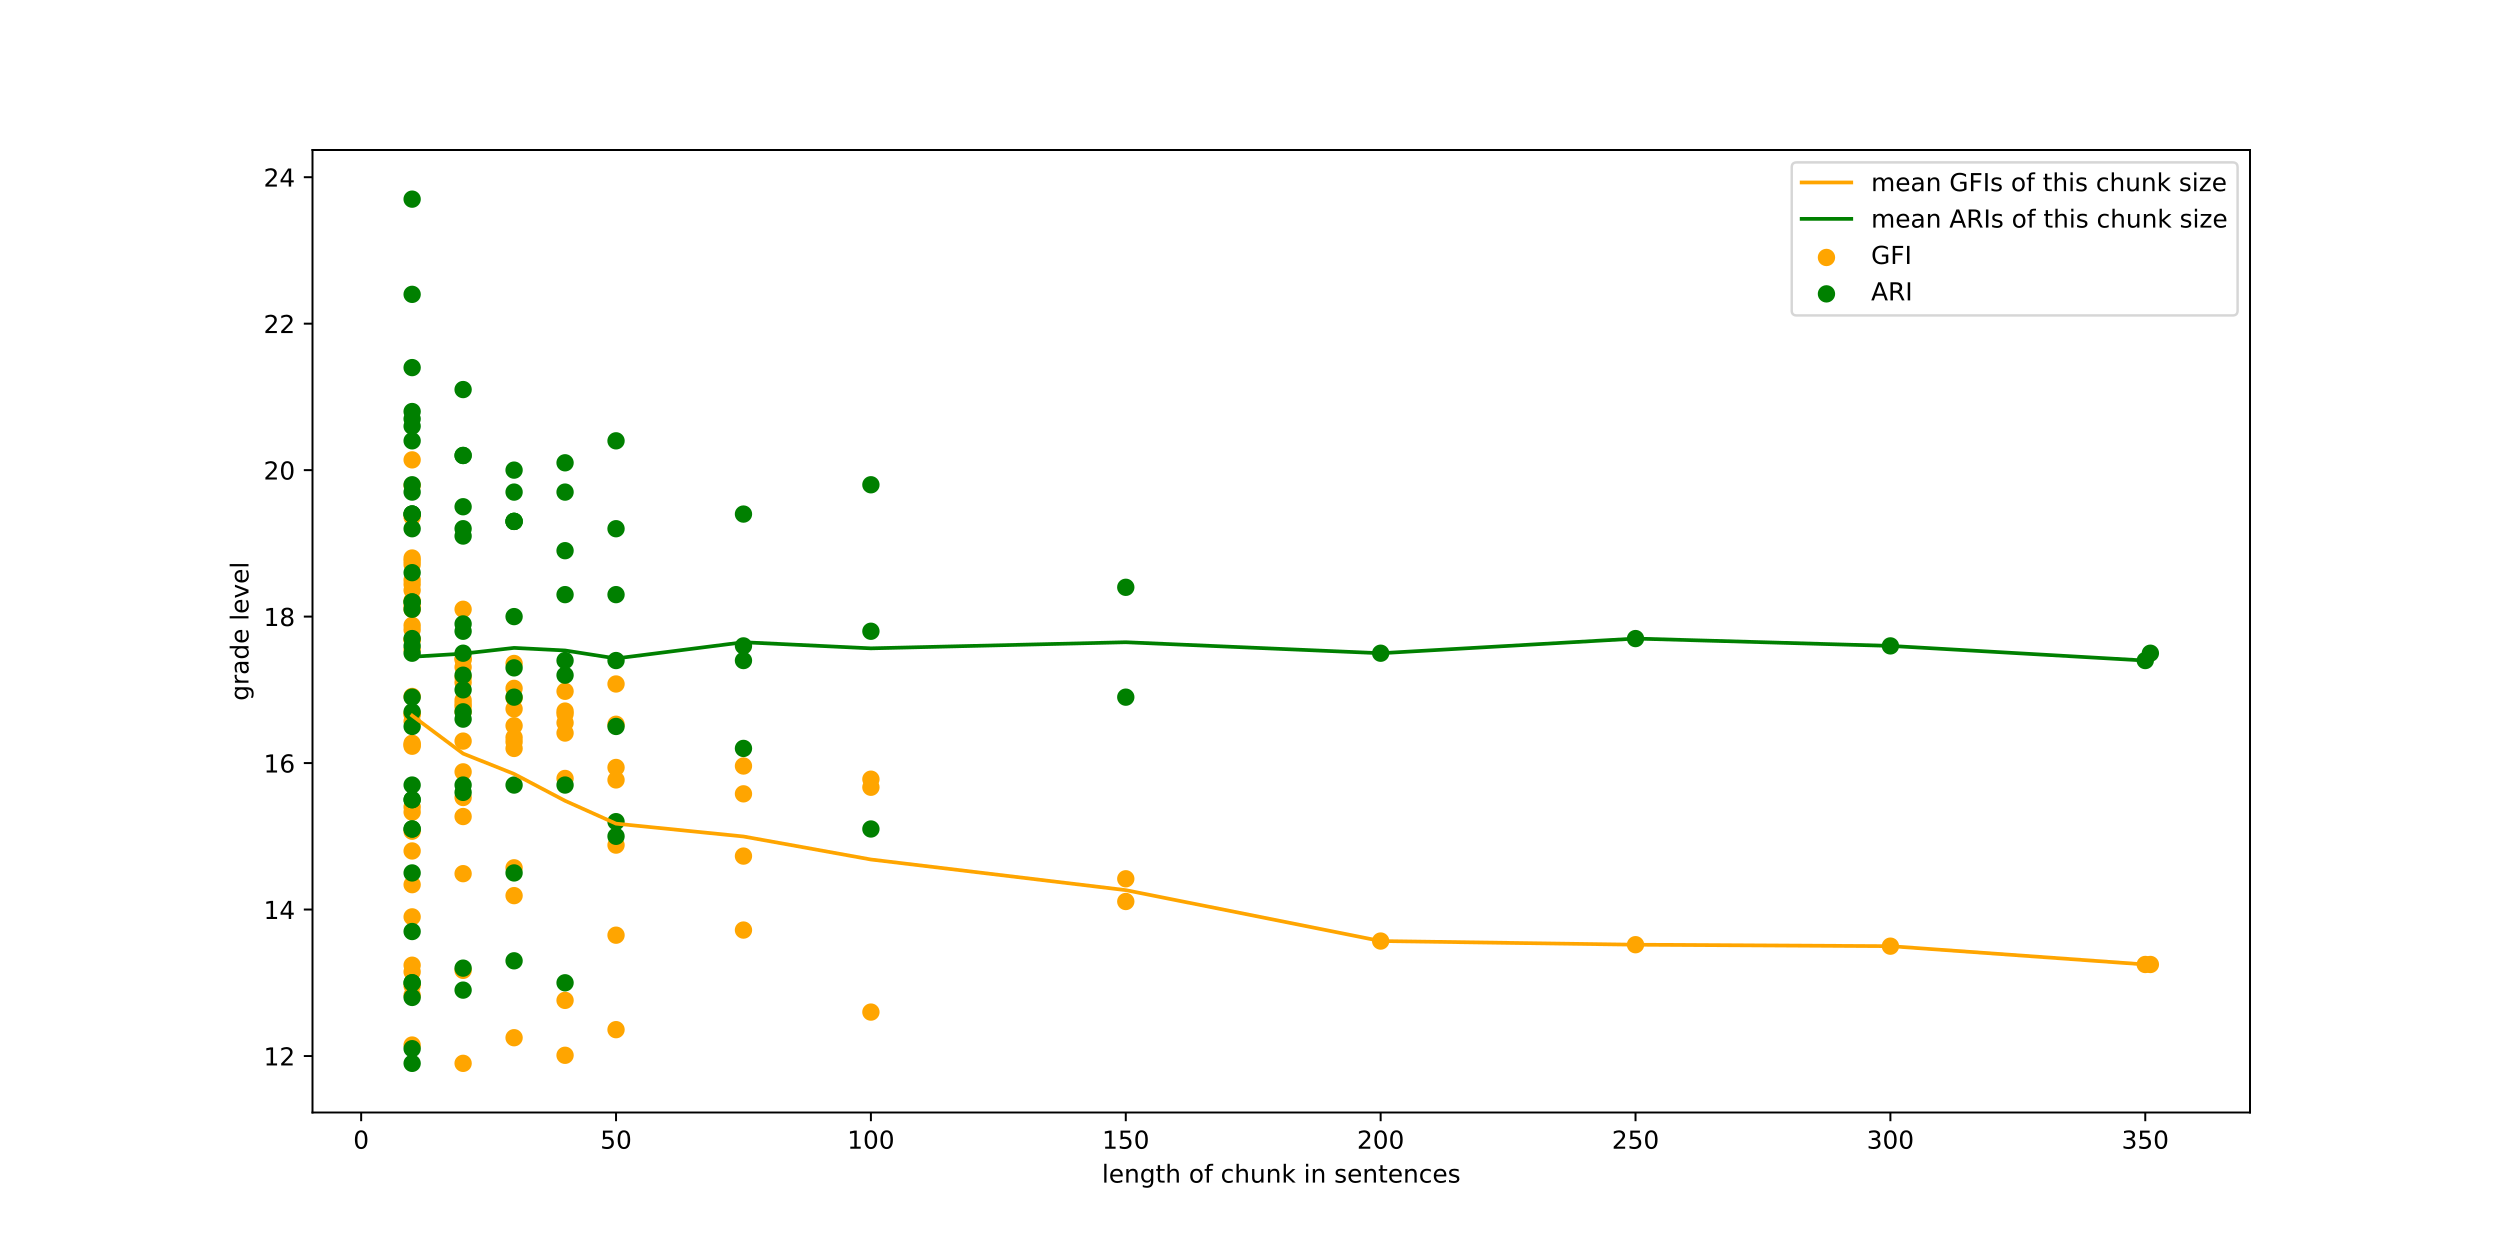<?xml version="1.0" encoding="utf-8" standalone="no"?>
<!DOCTYPE svg PUBLIC "-//W3C//DTD SVG 1.1//EN"
  "http://www.w3.org/Graphics/SVG/1.1/DTD/svg11.dtd">
<!-- Created with matplotlib (http://matplotlib.org/) -->
<svg height="504pt" version="1.1" viewBox="0 0 1008 504" width="1008pt" xmlns="http://www.w3.org/2000/svg" xmlns:xlink="http://www.w3.org/1999/xlink">
 <defs>
  <style type="text/css">
*{stroke-linecap:butt;stroke-linejoin:round;}
  </style>
 </defs>
 <g id="figure_1">
  <g id="patch_1">
   <path d="M 0 504 
L 1008 504 
L 1008 0 
L 0 0 
z
" style="fill:#ffffff;"/>
  </g>
  <g id="axes_1">
   <g id="patch_2">
    <path d="M 126 448.56 
L 907.2 448.56 
L 907.2 60.48 
L 126 60.48 
z
" style="fill:#ffffff;"/>
   </g>
   <g id="PathCollection_1">
    <defs>
     <path d="M 0 3 
C 0.796 3 1.559 2.684 2.121 2.121 
C 2.684 1.559 3 0.796 3 0 
C 3 -0.796 2.684 -1.559 2.121 -2.121 
C 1.559 -2.684 0.796 -3 0 -3 
C -0.796 -3 -1.559 -2.684 -2.121 -2.121 
C -2.684 -1.559 -3 -0.796 -3 0 
C -3 0.796 -2.684 1.559 -2.121 2.121 
C -1.559 2.684 -0.796 3 0 3 
z
" id="me08b855620" style="stroke:#ffa500;"/>
    </defs>
    <g clip-path="url(#pc94e26ca7a)">
     <use style="fill:#ffa500;stroke:#ffa500;" x="867.028" xlink:href="#me08b855620" y="388.879"/>
     <use style="fill:#ffa500;stroke:#ffa500;" x="864.972" xlink:href="#me08b855620" y="388.879"/>
     <use style="fill:#ffa500;stroke:#ffa500;" x="762.208" xlink:href="#me08b855620" y="381.496"/>
     <use style="fill:#ffa500;stroke:#ffa500;" x="659.443" xlink:href="#me08b855620" y="380.906"/>
     <use style="fill:#ffa500;stroke:#ffa500;" x="556.678" xlink:href="#me08b855620" y="379.429"/>
     <use style="fill:#ffa500;stroke:#ffa500;" x="453.914" xlink:href="#me08b855620" y="354.329"/>
     <use style="fill:#ffa500;stroke:#ffa500;" x="453.914" xlink:href="#me08b855620" y="363.483"/>
     <use style="fill:#ffa500;stroke:#ffa500;" x="351.149" xlink:href="#me08b855620" y="317.418"/>
     <use style="fill:#ffa500;stroke:#ffa500;" x="351.149" xlink:href="#me08b855620" y="408.073"/>
     <use style="fill:#ffa500;stroke:#ffa500;" x="351.149" xlink:href="#me08b855620" y="314.169"/>
     <use style="fill:#ffa500;stroke:#ffa500;" x="299.766" xlink:href="#me08b855620" y="320.075"/>
     <use style="fill:#ffa500;stroke:#ffa500;" x="299.766" xlink:href="#me08b855620" y="345.175"/>
     <use style="fill:#ffa500;stroke:#ffa500;" x="299.766" xlink:href="#me08b855620" y="375"/>
     <use style="fill:#ffa500;stroke:#ffa500;" x="299.766" xlink:href="#me08b855620" y="308.854"/>
     <use style="fill:#ffa500;stroke:#ffa500;" x="248.384" xlink:href="#me08b855620" y="314.465"/>
     <use style="fill:#ffa500;stroke:#ffa500;" x="248.384" xlink:href="#me08b855620" y="275.781"/>
     <use style="fill:#ffa500;stroke:#ffa500;" x="248.384" xlink:href="#me08b855620" y="377.067"/>
     <use style="fill:#ffa500;stroke:#ffa500;" x="248.384" xlink:href="#me08b855620" y="415.16"/>
     <use style="fill:#ffa500;stroke:#ffa500;" x="248.384" xlink:href="#me08b855620" y="309.445"/>
     <use style="fill:#ffa500;stroke:#ffa500;" x="248.384" xlink:href="#me08b855620" y="292.022"/>
     <use style="fill:#ffa500;stroke:#ffa500;" x="248.384" xlink:href="#me08b855620" y="340.746"/>
     <use style="fill:#ffa500;stroke:#ffa500;" x="227.831" xlink:href="#me08b855620" y="295.566"/>
     <use style="fill:#ffa500;stroke:#ffa500;" x="227.831" xlink:href="#me08b855620" y="278.734"/>
     <use style="fill:#ffa500;stroke:#ffa500;" x="227.831" xlink:href="#me08b855620" y="313.874"/>
     <use style="fill:#ffa500;stroke:#ffa500;" x="227.831" xlink:href="#me08b855620" y="425.495"/>
     <use style="fill:#ffa500;stroke:#ffa500;" x="227.831" xlink:href="#me08b855620" y="403.348"/>
     <use style="fill:#ffa500;stroke:#ffa500;" x="227.831" xlink:href="#me08b855620" y="291.432"/>
     <use style="fill:#ffa500;stroke:#ffa500;" x="227.831" xlink:href="#me08b855620" y="286.707"/>
     <use style="fill:#ffa500;stroke:#ffa500;" x="227.831" xlink:href="#me08b855620" y="287.888"/>
     <use style="fill:#ffa500;stroke:#ffa500;" x="207.278" xlink:href="#me08b855620" y="285.821"/>
     <use style="fill:#ffa500;stroke:#ffa500;" x="207.278" xlink:href="#me08b855620" y="297.338"/>
     <use style="fill:#ffa500;stroke:#ffa500;" x="207.278" xlink:href="#me08b855620" y="281.392"/>
     <use style="fill:#ffa500;stroke:#ffa500;" x="207.278" xlink:href="#me08b855620" y="299.109"/>
     <use style="fill:#ffa500;stroke:#ffa500;" x="207.278" xlink:href="#me08b855620" y="418.408"/>
     <use style="fill:#ffa500;stroke:#ffa500;" x="207.278" xlink:href="#me08b855620" y="361.121"/>
     <use style="fill:#ffa500;stroke:#ffa500;" x="207.278" xlink:href="#me08b855620" y="349.9"/>
     <use style="fill:#ffa500;stroke:#ffa500;" x="207.278" xlink:href="#me08b855620" y="267.513"/>
     <use style="fill:#ffa500;stroke:#ffa500;" x="207.278" xlink:href="#me08b855620" y="301.767"/>
     <use style="fill:#ffa500;stroke:#ffa500;" x="207.278" xlink:href="#me08b855620" y="277.553"/>
     <use style="fill:#ffa500;stroke:#ffa500;" x="207.278" xlink:href="#me08b855620" y="292.613"/>
     <use style="fill:#ffa500;stroke:#ffa500;" x="186.725" xlink:href="#me08b855620" y="282.278"/>
     <use style="fill:#ffa500;stroke:#ffa500;" x="186.725" xlink:href="#me08b855620" y="273.123"/>
     <use style="fill:#ffa500;stroke:#ffa500;" x="186.725" xlink:href="#me08b855620" y="283.754"/>
     <use style="fill:#ffa500;stroke:#ffa500;" x="186.725" xlink:href="#me08b855620" y="245.661"/>
     <use style="fill:#ffa500;stroke:#ffa500;" x="186.725" xlink:href="#me08b855620" y="266.036"/>
     <use style="fill:#ffa500;stroke:#ffa500;" x="186.725" xlink:href="#me08b855620" y="321.552"/>
     <use style="fill:#ffa500;stroke:#ffa500;" x="186.725" xlink:href="#me08b855620" y="428.743"/>
     <use style="fill:#ffa500;stroke:#ffa500;" x="186.725" xlink:href="#me08b855620" y="391.241"/>
     <use style="fill:#ffa500;stroke:#ffa500;" x="186.725" xlink:href="#me08b855620" y="329.229"/>
     <use style="fill:#ffa500;stroke:#ffa500;" x="186.725" xlink:href="#me08b855620" y="352.262"/>
     <use style="fill:#ffa500;stroke:#ffa500;" x="186.725" xlink:href="#me08b855620" y="298.814"/>
     <use style="fill:#ffa500;stroke:#ffa500;" x="186.725" xlink:href="#me08b855620" y="265.446"/>
     <use style="fill:#ffa500;stroke:#ffa500;" x="186.725" xlink:href="#me08b855620" y="284.935"/>
     <use style="fill:#ffa500;stroke:#ffa500;" x="186.725" xlink:href="#me08b855620" y="268.989"/>
     <use style="fill:#ffa500;stroke:#ffa500;" x="186.725" xlink:href="#me08b855620" y="275.191"/>
     <use style="fill:#ffa500;stroke:#ffa500;" x="186.725" xlink:href="#me08b855620" y="287.002"/>
     <use style="fill:#ffa500;stroke:#ffa500;" x="186.725" xlink:href="#me08b855620" y="311.216"/>
     <use style="fill:#ffa500;stroke:#ffa500;" x="166.172" xlink:href="#me08b855620" y="242.118"/>
     <use style="fill:#ffa500;stroke:#ffa500;" x="166.172" xlink:href="#me08b855620" y="235.621"/>
     <use style="fill:#ffa500;stroke:#ffa500;" x="166.172" xlink:href="#me08b855620" y="233.849"/>
     <use style="fill:#ffa500;stroke:#ffa500;" x="166.172" xlink:href="#me08b855620" y="258.064"/>
     <use style="fill:#ffa500;stroke:#ffa500;" x="166.172" xlink:href="#me08b855620" y="287.593"/>
     <use style="fill:#ffa500;stroke:#ffa500;" x="166.172" xlink:href="#me08b855620" y="245.661"/>
     <use style="fill:#ffa500;stroke:#ffa500;" x="166.172" xlink:href="#me08b855620" y="257.768"/>
     <use style="fill:#ffa500;stroke:#ffa500;" x="166.172" xlink:href="#me08b855620" y="195.757"/>
     <use style="fill:#ffa500;stroke:#ffa500;" x="166.172" xlink:href="#me08b855620" y="335.135"/>
     <use style="fill:#ffa500;stroke:#ffa500;" x="166.172" xlink:href="#me08b855620" y="185.421"/>
     <use style="fill:#ffa500;stroke:#ffa500;" x="166.172" xlink:href="#me08b855620" y="288.183"/>
     <use style="fill:#ffa500;stroke:#ffa500;" x="166.172" xlink:href="#me08b855620" y="300.881"/>
     <use style="fill:#ffa500;stroke:#ffa500;" x="166.172" xlink:href="#me08b855620" y="421.361"/>
     <use style="fill:#ffa500;stroke:#ffa500;" x="166.172" xlink:href="#me08b855620" y="401.281"/>
     <use style="fill:#ffa500;stroke:#ffa500;" x="166.172" xlink:href="#me08b855620" y="356.692"/>
     <use style="fill:#ffa500;stroke:#ffa500;" x="166.172" xlink:href="#me08b855620" y="391.832"/>
     <use style="fill:#ffa500;stroke:#ffa500;" x="166.172" xlink:href="#me08b855620" y="397.442"/>
     <use style="fill:#ffa500;stroke:#ffa500;" x="166.172" xlink:href="#me08b855620" y="208.454"/>
     <use style="fill:#ffa500;stroke:#ffa500;" x="166.172" xlink:href="#me08b855620" y="369.684"/>
     <use style="fill:#ffa500;stroke:#ffa500;" x="166.172" xlink:href="#me08b855620" y="253.929"/>
     <use style="fill:#ffa500;stroke:#ffa500;" x="166.172" xlink:href="#me08b855620" y="327.458"/>
     <use style="fill:#ffa500;stroke:#ffa500;" x="166.172" xlink:href="#me08b855620" y="244.185"/>
     <use style="fill:#ffa500;stroke:#ffa500;" x="166.172" xlink:href="#me08b855620" y="226.172"/>
     <use style="fill:#ffa500;stroke:#ffa500;" x="166.172" xlink:href="#me08b855620" y="261.902"/>
     <use style="fill:#ffa500;stroke:#ffa500;" x="166.172" xlink:href="#me08b855620" y="325.39"/>
     <use style="fill:#ffa500;stroke:#ffa500;" x="166.172" xlink:href="#me08b855620" y="224.991"/>
     <use style="fill:#ffa500;stroke:#ffa500;" x="166.172" xlink:href="#me08b855620" y="290.841"/>
     <use style="fill:#ffa500;stroke:#ffa500;" x="166.172" xlink:href="#me08b855620" y="227.648"/>
     <use style="fill:#ffa500;stroke:#ffa500;" x="166.172" xlink:href="#me08b855620" y="237.984"/>
     <use style="fill:#ffa500;stroke:#ffa500;" x="166.172" xlink:href="#me08b855620" y="300.291"/>
     <use style="fill:#ffa500;stroke:#ffa500;" x="166.172" xlink:href="#me08b855620" y="299.7"/>
     <use style="fill:#ffa500;stroke:#ffa500;" x="166.172" xlink:href="#me08b855620" y="280.801"/>
     <use style="fill:#ffa500;stroke:#ffa500;" x="166.172" xlink:href="#me08b855620" y="252.158"/>
     <use style="fill:#ffa500;stroke:#ffa500;" x="166.172" xlink:href="#me08b855620" y="343.108"/>
     <use style="fill:#ffa500;stroke:#ffa500;" x="166.172" xlink:href="#me08b855620" y="389.174"/>
    </g>
   </g>
   <g id="PathCollection_2">
    <defs>
     <path d="M 0 3 
C 0.796 3 1.559 2.684 2.121 2.121 
C 2.684 1.559 3 0.796 3 0 
C 3 -0.796 2.684 -1.559 2.121 -2.121 
C 1.559 -2.684 0.796 -3 0 -3 
C -0.796 -3 -1.559 -2.684 -2.121 -2.121 
C -2.684 -1.559 -3 -0.796 -3 0 
C -3 0.796 -2.684 1.559 -2.121 2.121 
C -1.559 2.684 -0.796 3 0 3 
z
" id="m7fbdbad567" style="stroke:#008000;"/>
    </defs>
    <g clip-path="url(#pc94e26ca7a)">
     <use style="fill:#008000;stroke:#008000;" x="867.028" xlink:href="#m7fbdbad567" y="263.379"/>
     <use style="fill:#008000;stroke:#008000;" x="864.972" xlink:href="#m7fbdbad567" y="266.332"/>
     <use style="fill:#008000;stroke:#008000;" x="762.208" xlink:href="#m7fbdbad567" y="260.426"/>
     <use style="fill:#008000;stroke:#008000;" x="659.443" xlink:href="#m7fbdbad567" y="257.473"/>
     <use style="fill:#008000;stroke:#008000;" x="556.678" xlink:href="#m7fbdbad567" y="263.379"/>
     <use style="fill:#008000;stroke:#008000;" x="453.914" xlink:href="#m7fbdbad567" y="236.802"/>
     <use style="fill:#008000;stroke:#008000;" x="453.914" xlink:href="#m7fbdbad567" y="281.096"/>
     <use style="fill:#008000;stroke:#008000;" x="351.149" xlink:href="#m7fbdbad567" y="195.461"/>
     <use style="fill:#008000;stroke:#008000;" x="351.149" xlink:href="#m7fbdbad567" y="334.249"/>
     <use style="fill:#008000;stroke:#008000;" x="351.149" xlink:href="#m7fbdbad567" y="254.52"/>
     <use style="fill:#008000;stroke:#008000;" x="299.766" xlink:href="#m7fbdbad567" y="207.273"/>
     <use style="fill:#008000;stroke:#008000;" x="299.766" xlink:href="#m7fbdbad567" y="266.332"/>
     <use style="fill:#008000;stroke:#008000;" x="299.766" xlink:href="#m7fbdbad567" y="301.767"/>
     <use style="fill:#008000;stroke:#008000;" x="299.766" xlink:href="#m7fbdbad567" y="260.426"/>
     <use style="fill:#008000;stroke:#008000;" x="248.384" xlink:href="#m7fbdbad567" y="213.179"/>
     <use style="fill:#008000;stroke:#008000;" x="248.384" xlink:href="#m7fbdbad567" y="177.744"/>
     <use style="fill:#008000;stroke:#008000;" x="248.384" xlink:href="#m7fbdbad567" y="331.296"/>
     <use style="fill:#008000;stroke:#008000;" x="248.384" xlink:href="#m7fbdbad567" y="337.202"/>
     <use style="fill:#008000;stroke:#008000;" x="248.384" xlink:href="#m7fbdbad567" y="239.755"/>
     <use style="fill:#008000;stroke:#008000;" x="248.384" xlink:href="#m7fbdbad567" y="266.332"/>
     <use style="fill:#008000;stroke:#008000;" x="248.384" xlink:href="#m7fbdbad567" y="292.908"/>
     <use style="fill:#008000;stroke:#008000;" x="227.831" xlink:href="#m7fbdbad567" y="198.414"/>
     <use style="fill:#008000;stroke:#008000;" x="227.831" xlink:href="#m7fbdbad567" y="186.602"/>
     <use style="fill:#008000;stroke:#008000;" x="227.831" xlink:href="#m7fbdbad567" y="239.755"/>
     <use style="fill:#008000;stroke:#008000;" x="227.831" xlink:href="#m7fbdbad567" y="396.261"/>
     <use style="fill:#008000;stroke:#008000;" x="227.831" xlink:href="#m7fbdbad567" y="316.532"/>
     <use style="fill:#008000;stroke:#008000;" x="227.831" xlink:href="#m7fbdbad567" y="222.038"/>
     <use style="fill:#008000;stroke:#008000;" x="227.831" xlink:href="#m7fbdbad567" y="272.238"/>
     <use style="fill:#008000;stroke:#008000;" x="227.831" xlink:href="#m7fbdbad567" y="266.332"/>
     <use style="fill:#008000;stroke:#008000;" x="207.278" xlink:href="#m7fbdbad567" y="198.414"/>
     <use style="fill:#008000;stroke:#008000;" x="207.278" xlink:href="#m7fbdbad567" y="210.226"/>
     <use style="fill:#008000;stroke:#008000;" x="207.278" xlink:href="#m7fbdbad567" y="210.226"/>
     <use style="fill:#008000;stroke:#008000;" x="207.278" xlink:href="#m7fbdbad567" y="210.226"/>
     <use style="fill:#008000;stroke:#008000;" x="207.278" xlink:href="#m7fbdbad567" y="387.402"/>
     <use style="fill:#008000;stroke:#008000;" x="207.278" xlink:href="#m7fbdbad567" y="351.967"/>
     <use style="fill:#008000;stroke:#008000;" x="207.278" xlink:href="#m7fbdbad567" y="316.532"/>
     <use style="fill:#008000;stroke:#008000;" x="207.278" xlink:href="#m7fbdbad567" y="189.555"/>
     <use style="fill:#008000;stroke:#008000;" x="207.278" xlink:href="#m7fbdbad567" y="281.096"/>
     <use style="fill:#008000;stroke:#008000;" x="207.278" xlink:href="#m7fbdbad567" y="269.285"/>
     <use style="fill:#008000;stroke:#008000;" x="207.278" xlink:href="#m7fbdbad567" y="248.614"/>
     <use style="fill:#008000;stroke:#008000;" x="186.725" xlink:href="#m7fbdbad567" y="213.179"/>
     <use style="fill:#008000;stroke:#008000;" x="186.725" xlink:href="#m7fbdbad567" y="183.65"/>
     <use style="fill:#008000;stroke:#008000;" x="186.725" xlink:href="#m7fbdbad567" y="216.132"/>
     <use style="fill:#008000;stroke:#008000;" x="186.725" xlink:href="#m7fbdbad567" y="157.073"/>
     <use style="fill:#008000;stroke:#008000;" x="186.725" xlink:href="#m7fbdbad567" y="204.32"/>
     <use style="fill:#008000;stroke:#008000;" x="186.725" xlink:href="#m7fbdbad567" y="272.238"/>
     <use style="fill:#008000;stroke:#008000;" x="186.725" xlink:href="#m7fbdbad567" y="399.214"/>
     <use style="fill:#008000;stroke:#008000;" x="186.725" xlink:href="#m7fbdbad567" y="390.355"/>
     <use style="fill:#008000;stroke:#008000;" x="186.725" xlink:href="#m7fbdbad567" y="319.485"/>
     <use style="fill:#008000;stroke:#008000;" x="186.725" xlink:href="#m7fbdbad567" y="316.532"/>
     <use style="fill:#008000;stroke:#008000;" x="186.725" xlink:href="#m7fbdbad567" y="263.379"/>
     <use style="fill:#008000;stroke:#008000;" x="186.725" xlink:href="#m7fbdbad567" y="183.65"/>
     <use style="fill:#008000;stroke:#008000;" x="186.725" xlink:href="#m7fbdbad567" y="254.52"/>
     <use style="fill:#008000;stroke:#008000;" x="186.725" xlink:href="#m7fbdbad567" y="287.002"/>
     <use style="fill:#008000;stroke:#008000;" x="186.725" xlink:href="#m7fbdbad567" y="278.143"/>
     <use style="fill:#008000;stroke:#008000;" x="186.725" xlink:href="#m7fbdbad567" y="251.567"/>
     <use style="fill:#008000;stroke:#008000;" x="186.725" xlink:href="#m7fbdbad567" y="289.955"/>
     <use style="fill:#008000;stroke:#008000;" x="166.172" xlink:href="#m7fbdbad567" y="207.273"/>
     <use style="fill:#008000;stroke:#008000;" x="166.172" xlink:href="#m7fbdbad567" y="213.179"/>
     <use style="fill:#008000;stroke:#008000;" x="166.172" xlink:href="#m7fbdbad567" y="165.932"/>
     <use style="fill:#008000;stroke:#008000;" x="166.172" xlink:href="#m7fbdbad567" y="198.414"/>
     <use style="fill:#008000;stroke:#008000;" x="166.172" xlink:href="#m7fbdbad567" y="263.379"/>
     <use style="fill:#008000;stroke:#008000;" x="166.172" xlink:href="#m7fbdbad567" y="168.885"/>
     <use style="fill:#008000;stroke:#008000;" x="166.172" xlink:href="#m7fbdbad567" y="195.461"/>
     <use style="fill:#008000;stroke:#008000;" x="166.172" xlink:href="#m7fbdbad567" y="118.685"/>
     <use style="fill:#008000;stroke:#008000;" x="166.172" xlink:href="#m7fbdbad567" y="334.249"/>
     <use style="fill:#008000;stroke:#008000;" x="166.172" xlink:href="#m7fbdbad567" y="80.297"/>
     <use style="fill:#008000;stroke:#008000;" x="166.172" xlink:href="#m7fbdbad567" y="287.002"/>
     <use style="fill:#008000;stroke:#008000;" x="166.172" xlink:href="#m7fbdbad567" y="257.473"/>
     <use style="fill:#008000;stroke:#008000;" x="166.172" xlink:href="#m7fbdbad567" y="402.167"/>
     <use style="fill:#008000;stroke:#008000;" x="166.172" xlink:href="#m7fbdbad567" y="396.261"/>
     <use style="fill:#008000;stroke:#008000;" x="166.172" xlink:href="#m7fbdbad567" y="351.967"/>
     <use style="fill:#008000;stroke:#008000;" x="166.172" xlink:href="#m7fbdbad567" y="428.743"/>
     <use style="fill:#008000;stroke:#008000;" x="166.172" xlink:href="#m7fbdbad567" y="422.837"/>
     <use style="fill:#008000;stroke:#008000;" x="166.172" xlink:href="#m7fbdbad567" y="177.744"/>
     <use style="fill:#008000;stroke:#008000;" x="166.172" xlink:href="#m7fbdbad567" y="396.261"/>
     <use style="fill:#008000;stroke:#008000;" x="166.172" xlink:href="#m7fbdbad567" y="230.897"/>
     <use style="fill:#008000;stroke:#008000;" x="166.172" xlink:href="#m7fbdbad567" y="322.438"/>
     <use style="fill:#008000;stroke:#008000;" x="166.172" xlink:href="#m7fbdbad567" y="207.273"/>
     <use style="fill:#008000;stroke:#008000;" x="166.172" xlink:href="#m7fbdbad567" y="148.214"/>
     <use style="fill:#008000;stroke:#008000;" x="166.172" xlink:href="#m7fbdbad567" y="207.273"/>
     <use style="fill:#008000;stroke:#008000;" x="166.172" xlink:href="#m7fbdbad567" y="322.438"/>
     <use style="fill:#008000;stroke:#008000;" x="166.172" xlink:href="#m7fbdbad567" y="171.838"/>
     <use style="fill:#008000;stroke:#008000;" x="166.172" xlink:href="#m7fbdbad567" y="316.532"/>
     <use style="fill:#008000;stroke:#008000;" x="166.172" xlink:href="#m7fbdbad567" y="242.708"/>
     <use style="fill:#008000;stroke:#008000;" x="166.172" xlink:href="#m7fbdbad567" y="245.661"/>
     <use style="fill:#008000;stroke:#008000;" x="166.172" xlink:href="#m7fbdbad567" y="292.908"/>
     <use style="fill:#008000;stroke:#008000;" x="166.172" xlink:href="#m7fbdbad567" y="260.426"/>
     <use style="fill:#008000;stroke:#008000;" x="166.172" xlink:href="#m7fbdbad567" y="281.096"/>
     <use style="fill:#008000;stroke:#008000;" x="166.172" xlink:href="#m7fbdbad567" y="242.708"/>
     <use style="fill:#008000;stroke:#008000;" x="166.172" xlink:href="#m7fbdbad567" y="334.249"/>
     <use style="fill:#008000;stroke:#008000;" x="166.172" xlink:href="#m7fbdbad567" y="375.59"/>
    </g>
   </g>
   <g id="matplotlib.axis_1">
    <g id="xtick_1">
     <g id="line2d_1">
      <defs>
       <path d="M 0 0 
L 0 3.5 
" id="m3b69a04ffc" style="stroke:#000000;stroke-width:0.8;"/>
      </defs>
      <g>
       <use style="stroke:#000000;stroke-width:0.8;" x="145.619" xlink:href="#m3b69a04ffc" y="448.56"/>
      </g>
     </g>
     <g id="text_1">
      <!-- 0 -->
      <defs>
       <path d="M 31.781 66.406 
Q 24.172 66.406 20.328 58.906 
Q 16.5 51.422 16.5 36.375 
Q 16.5 21.391 20.328 13.891 
Q 24.172 6.391 31.781 6.391 
Q 39.453 6.391 43.281 13.891 
Q 47.125 21.391 47.125 36.375 
Q 47.125 51.422 43.281 58.906 
Q 39.453 66.406 31.781 66.406 
z
M 31.781 74.219 
Q 44.047 74.219 50.516 64.516 
Q 56.984 54.828 56.984 36.375 
Q 56.984 17.969 50.516 8.266 
Q 44.047 -1.422 31.781 -1.422 
Q 19.531 -1.422 13.062 8.266 
Q 6.594 17.969 6.594 36.375 
Q 6.594 54.828 13.062 64.516 
Q 19.531 74.219 31.781 74.219 
z
" id="DejaVuSans-30"/>
      </defs>
      <g transform="translate(142.438 463.158)scale(0.1 -0.1)">
       <use xlink:href="#DejaVuSans-30"/>
      </g>
     </g>
    </g>
    <g id="xtick_2">
     <g id="line2d_2">
      <g>
       <use style="stroke:#000000;stroke-width:0.8;" x="248.384" xlink:href="#m3b69a04ffc" y="448.56"/>
      </g>
     </g>
     <g id="text_2">
      <!-- 50 -->
      <defs>
       <path d="M 10.797 72.906 
L 49.516 72.906 
L 49.516 64.594 
L 19.828 64.594 
L 19.828 46.734 
Q 21.969 47.469 24.109 47.828 
Q 26.266 48.188 28.422 48.188 
Q 40.625 48.188 47.75 41.5 
Q 54.891 34.812 54.891 23.391 
Q 54.891 11.625 47.562 5.094 
Q 40.234 -1.422 26.906 -1.422 
Q 22.312 -1.422 17.547 -0.641 
Q 12.797 0.141 7.719 1.703 
L 7.719 11.625 
Q 12.109 9.234 16.797 8.062 
Q 21.484 6.891 26.703 6.891 
Q 35.156 6.891 40.078 11.328 
Q 45.016 15.766 45.016 23.391 
Q 45.016 31 40.078 35.438 
Q 35.156 39.891 26.703 39.891 
Q 22.75 39.891 18.812 39.016 
Q 14.891 38.141 10.797 36.281 
z
" id="DejaVuSans-35"/>
      </defs>
      <g transform="translate(242.022 463.158)scale(0.1 -0.1)">
       <use xlink:href="#DejaVuSans-35"/>
       <use x="63.623" xlink:href="#DejaVuSans-30"/>
      </g>
     </g>
    </g>
    <g id="xtick_3">
     <g id="line2d_3">
      <g>
       <use style="stroke:#000000;stroke-width:0.8;" x="351.149" xlink:href="#m3b69a04ffc" y="448.56"/>
      </g>
     </g>
     <g id="text_3">
      <!-- 100 -->
      <defs>
       <path d="M 12.406 8.297 
L 28.516 8.297 
L 28.516 63.922 
L 10.984 60.406 
L 10.984 69.391 
L 28.422 72.906 
L 38.281 72.906 
L 38.281 8.297 
L 54.391 8.297 
L 54.391 0 
L 12.406 0 
z
" id="DejaVuSans-31"/>
      </defs>
      <g transform="translate(341.605 463.158)scale(0.1 -0.1)">
       <use xlink:href="#DejaVuSans-31"/>
       <use x="63.623" xlink:href="#DejaVuSans-30"/>
       <use x="127.246" xlink:href="#DejaVuSans-30"/>
      </g>
     </g>
    </g>
    <g id="xtick_4">
     <g id="line2d_4">
      <g>
       <use style="stroke:#000000;stroke-width:0.8;" x="453.914" xlink:href="#m3b69a04ffc" y="448.56"/>
      </g>
     </g>
     <g id="text_4">
      <!-- 150 -->
      <g transform="translate(444.37 463.158)scale(0.1 -0.1)">
       <use xlink:href="#DejaVuSans-31"/>
       <use x="63.623" xlink:href="#DejaVuSans-35"/>
       <use x="127.246" xlink:href="#DejaVuSans-30"/>
      </g>
     </g>
    </g>
    <g id="xtick_5">
     <g id="line2d_5">
      <g>
       <use style="stroke:#000000;stroke-width:0.8;" x="556.678" xlink:href="#m3b69a04ffc" y="448.56"/>
      </g>
     </g>
     <g id="text_5">
      <!-- 200 -->
      <defs>
       <path d="M 19.188 8.297 
L 53.609 8.297 
L 53.609 0 
L 7.328 0 
L 7.328 8.297 
Q 12.938 14.109 22.625 23.891 
Q 32.328 33.688 34.812 36.531 
Q 39.547 41.844 41.422 45.531 
Q 43.312 49.219 43.312 52.781 
Q 43.312 58.594 39.234 62.25 
Q 35.156 65.922 28.609 65.922 
Q 23.969 65.922 18.812 64.312 
Q 13.672 62.703 7.812 59.422 
L 7.812 69.391 
Q 13.766 71.781 18.938 73 
Q 24.125 74.219 28.422 74.219 
Q 39.75 74.219 46.484 68.547 
Q 53.219 62.891 53.219 53.422 
Q 53.219 48.922 51.531 44.891 
Q 49.859 40.875 45.406 35.406 
Q 44.188 33.984 37.641 27.219 
Q 31.109 20.453 19.188 8.297 
z
" id="DejaVuSans-32"/>
      </defs>
      <g transform="translate(547.135 463.158)scale(0.1 -0.1)">
       <use xlink:href="#DejaVuSans-32"/>
       <use x="63.623" xlink:href="#DejaVuSans-30"/>
       <use x="127.246" xlink:href="#DejaVuSans-30"/>
      </g>
     </g>
    </g>
    <g id="xtick_6">
     <g id="line2d_6">
      <g>
       <use style="stroke:#000000;stroke-width:0.8;" x="659.443" xlink:href="#m3b69a04ffc" y="448.56"/>
      </g>
     </g>
     <g id="text_6">
      <!-- 250 -->
      <g transform="translate(649.899 463.158)scale(0.1 -0.1)">
       <use xlink:href="#DejaVuSans-32"/>
       <use x="63.623" xlink:href="#DejaVuSans-35"/>
       <use x="127.246" xlink:href="#DejaVuSans-30"/>
      </g>
     </g>
    </g>
    <g id="xtick_7">
     <g id="line2d_7">
      <g>
       <use style="stroke:#000000;stroke-width:0.8;" x="762.208" xlink:href="#m3b69a04ffc" y="448.56"/>
      </g>
     </g>
     <g id="text_7">
      <!-- 300 -->
      <defs>
       <path d="M 40.578 39.312 
Q 47.656 37.797 51.625 33 
Q 55.609 28.219 55.609 21.188 
Q 55.609 10.406 48.188 4.484 
Q 40.766 -1.422 27.094 -1.422 
Q 22.516 -1.422 17.656 -0.516 
Q 12.797 0.391 7.625 2.203 
L 7.625 11.719 
Q 11.719 9.328 16.594 8.109 
Q 21.484 6.891 26.812 6.891 
Q 36.078 6.891 40.938 10.547 
Q 45.797 14.203 45.797 21.188 
Q 45.797 27.641 41.281 31.266 
Q 36.766 34.906 28.719 34.906 
L 20.219 34.906 
L 20.219 43.016 
L 29.109 43.016 
Q 36.375 43.016 40.234 45.922 
Q 44.094 48.828 44.094 54.297 
Q 44.094 59.906 40.109 62.906 
Q 36.141 65.922 28.719 65.922 
Q 24.656 65.922 20.016 65.031 
Q 15.375 64.156 9.812 62.312 
L 9.812 71.094 
Q 15.438 72.656 20.344 73.438 
Q 25.25 74.219 29.594 74.219 
Q 40.828 74.219 47.359 69.109 
Q 53.906 64.016 53.906 55.328 
Q 53.906 49.266 50.438 45.094 
Q 46.969 40.922 40.578 39.312 
z
" id="DejaVuSans-33"/>
      </defs>
      <g transform="translate(752.664 463.158)scale(0.1 -0.1)">
       <use xlink:href="#DejaVuSans-33"/>
       <use x="63.623" xlink:href="#DejaVuSans-30"/>
       <use x="127.246" xlink:href="#DejaVuSans-30"/>
      </g>
     </g>
    </g>
    <g id="xtick_8">
     <g id="line2d_8">
      <g>
       <use style="stroke:#000000;stroke-width:0.8;" x="864.972" xlink:href="#m3b69a04ffc" y="448.56"/>
      </g>
     </g>
     <g id="text_8">
      <!-- 350 -->
      <g transform="translate(855.429 463.158)scale(0.1 -0.1)">
       <use xlink:href="#DejaVuSans-33"/>
       <use x="63.623" xlink:href="#DejaVuSans-35"/>
       <use x="127.246" xlink:href="#DejaVuSans-30"/>
      </g>
     </g>
    </g>
    <g id="text_9">
     <!-- length of chunk in sentences -->
     <defs>
      <path d="M 9.422 75.984 
L 18.406 75.984 
L 18.406 0 
L 9.422 0 
z
" id="DejaVuSans-6c"/>
      <path d="M 56.203 29.594 
L 56.203 25.203 
L 14.891 25.203 
Q 15.484 15.922 20.484 11.062 
Q 25.484 6.203 34.422 6.203 
Q 39.594 6.203 44.453 7.469 
Q 49.312 8.734 54.109 11.281 
L 54.109 2.781 
Q 49.266 0.734 44.188 -0.344 
Q 39.109 -1.422 33.891 -1.422 
Q 20.797 -1.422 13.156 6.188 
Q 5.516 13.812 5.516 26.812 
Q 5.516 40.234 12.766 48.109 
Q 20.016 56 32.328 56 
Q 43.359 56 49.781 48.891 
Q 56.203 41.797 56.203 29.594 
z
M 47.219 32.234 
Q 47.125 39.594 43.094 43.984 
Q 39.062 48.391 32.422 48.391 
Q 24.906 48.391 20.391 44.141 
Q 15.875 39.891 15.188 32.172 
z
" id="DejaVuSans-65"/>
      <path d="M 54.891 33.016 
L 54.891 0 
L 45.906 0 
L 45.906 32.719 
Q 45.906 40.484 42.875 44.328 
Q 39.844 48.188 33.797 48.188 
Q 26.516 48.188 22.312 43.547 
Q 18.109 38.922 18.109 30.906 
L 18.109 0 
L 9.078 0 
L 9.078 54.688 
L 18.109 54.688 
L 18.109 46.188 
Q 21.344 51.125 25.703 53.562 
Q 30.078 56 35.797 56 
Q 45.219 56 50.047 50.172 
Q 54.891 44.344 54.891 33.016 
z
" id="DejaVuSans-6e"/>
      <path d="M 45.406 27.984 
Q 45.406 37.75 41.375 43.109 
Q 37.359 48.484 30.078 48.484 
Q 22.859 48.484 18.828 43.109 
Q 14.797 37.75 14.797 27.984 
Q 14.797 18.266 18.828 12.891 
Q 22.859 7.516 30.078 7.516 
Q 37.359 7.516 41.375 12.891 
Q 45.406 18.266 45.406 27.984 
z
M 54.391 6.781 
Q 54.391 -7.172 48.188 -13.984 
Q 42 -20.797 29.203 -20.797 
Q 24.469 -20.797 20.266 -20.094 
Q 16.062 -19.391 12.109 -17.922 
L 12.109 -9.188 
Q 16.062 -11.328 19.922 -12.344 
Q 23.781 -13.375 27.781 -13.375 
Q 36.625 -13.375 41.016 -8.766 
Q 45.406 -4.156 45.406 5.172 
L 45.406 9.625 
Q 42.625 4.781 38.281 2.391 
Q 33.938 0 27.875 0 
Q 17.828 0 11.672 7.656 
Q 5.516 15.328 5.516 27.984 
Q 5.516 40.672 11.672 48.328 
Q 17.828 56 27.875 56 
Q 33.938 56 38.281 53.609 
Q 42.625 51.219 45.406 46.391 
L 45.406 54.688 
L 54.391 54.688 
z
" id="DejaVuSans-67"/>
      <path d="M 18.312 70.219 
L 18.312 54.688 
L 36.812 54.688 
L 36.812 47.703 
L 18.312 47.703 
L 18.312 18.016 
Q 18.312 11.328 20.141 9.422 
Q 21.969 7.516 27.594 7.516 
L 36.812 7.516 
L 36.812 0 
L 27.594 0 
Q 17.188 0 13.234 3.875 
Q 9.281 7.766 9.281 18.016 
L 9.281 47.703 
L 2.688 47.703 
L 2.688 54.688 
L 9.281 54.688 
L 9.281 70.219 
z
" id="DejaVuSans-74"/>
      <path d="M 54.891 33.016 
L 54.891 0 
L 45.906 0 
L 45.906 32.719 
Q 45.906 40.484 42.875 44.328 
Q 39.844 48.188 33.797 48.188 
Q 26.516 48.188 22.312 43.547 
Q 18.109 38.922 18.109 30.906 
L 18.109 0 
L 9.078 0 
L 9.078 75.984 
L 18.109 75.984 
L 18.109 46.188 
Q 21.344 51.125 25.703 53.562 
Q 30.078 56 35.797 56 
Q 45.219 56 50.047 50.172 
Q 54.891 44.344 54.891 33.016 
z
" id="DejaVuSans-68"/>
      <path id="DejaVuSans-20"/>
      <path d="M 30.609 48.391 
Q 23.391 48.391 19.188 42.75 
Q 14.984 37.109 14.984 27.297 
Q 14.984 17.484 19.156 11.844 
Q 23.344 6.203 30.609 6.203 
Q 37.797 6.203 41.984 11.859 
Q 46.188 17.531 46.188 27.297 
Q 46.188 37.016 41.984 42.703 
Q 37.797 48.391 30.609 48.391 
z
M 30.609 56 
Q 42.328 56 49.016 48.375 
Q 55.719 40.766 55.719 27.297 
Q 55.719 13.875 49.016 6.219 
Q 42.328 -1.422 30.609 -1.422 
Q 18.844 -1.422 12.172 6.219 
Q 5.516 13.875 5.516 27.297 
Q 5.516 40.766 12.172 48.375 
Q 18.844 56 30.609 56 
z
" id="DejaVuSans-6f"/>
      <path d="M 37.109 75.984 
L 37.109 68.5 
L 28.516 68.5 
Q 23.688 68.5 21.797 66.547 
Q 19.922 64.594 19.922 59.516 
L 19.922 54.688 
L 34.719 54.688 
L 34.719 47.703 
L 19.922 47.703 
L 19.922 0 
L 10.891 0 
L 10.891 47.703 
L 2.297 47.703 
L 2.297 54.688 
L 10.891 54.688 
L 10.891 58.5 
Q 10.891 67.625 15.141 71.797 
Q 19.391 75.984 28.609 75.984 
z
" id="DejaVuSans-66"/>
      <path d="M 48.781 52.594 
L 48.781 44.188 
Q 44.969 46.297 41.141 47.344 
Q 37.312 48.391 33.406 48.391 
Q 24.656 48.391 19.812 42.844 
Q 14.984 37.312 14.984 27.297 
Q 14.984 17.281 19.812 11.734 
Q 24.656 6.203 33.406 6.203 
Q 37.312 6.203 41.141 7.25 
Q 44.969 8.297 48.781 10.406 
L 48.781 2.094 
Q 45.016 0.344 40.984 -0.531 
Q 36.969 -1.422 32.422 -1.422 
Q 20.062 -1.422 12.781 6.344 
Q 5.516 14.109 5.516 27.297 
Q 5.516 40.672 12.859 48.328 
Q 20.219 56 33.016 56 
Q 37.156 56 41.109 55.141 
Q 45.062 54.297 48.781 52.594 
z
" id="DejaVuSans-63"/>
      <path d="M 8.5 21.578 
L 8.5 54.688 
L 17.484 54.688 
L 17.484 21.922 
Q 17.484 14.156 20.5 10.266 
Q 23.531 6.391 29.594 6.391 
Q 36.859 6.391 41.078 11.031 
Q 45.312 15.672 45.312 23.688 
L 45.312 54.688 
L 54.297 54.688 
L 54.297 0 
L 45.312 0 
L 45.312 8.406 
Q 42.047 3.422 37.719 1 
Q 33.406 -1.422 27.688 -1.422 
Q 18.266 -1.422 13.375 4.438 
Q 8.5 10.297 8.5 21.578 
z
M 31.109 56 
z
" id="DejaVuSans-75"/>
      <path d="M 9.078 75.984 
L 18.109 75.984 
L 18.109 31.109 
L 44.922 54.688 
L 56.391 54.688 
L 27.391 29.109 
L 57.625 0 
L 45.906 0 
L 18.109 26.703 
L 18.109 0 
L 9.078 0 
z
" id="DejaVuSans-6b"/>
      <path d="M 9.422 54.688 
L 18.406 54.688 
L 18.406 0 
L 9.422 0 
z
M 9.422 75.984 
L 18.406 75.984 
L 18.406 64.594 
L 9.422 64.594 
z
" id="DejaVuSans-69"/>
      <path d="M 44.281 53.078 
L 44.281 44.578 
Q 40.484 46.531 36.375 47.5 
Q 32.281 48.484 27.875 48.484 
Q 21.188 48.484 17.844 46.438 
Q 14.5 44.391 14.5 40.281 
Q 14.5 37.156 16.891 35.375 
Q 19.281 33.594 26.516 31.984 
L 29.594 31.297 
Q 39.156 29.25 43.188 25.516 
Q 47.219 21.781 47.219 15.094 
Q 47.219 7.469 41.188 3.016 
Q 35.156 -1.422 24.609 -1.422 
Q 20.219 -1.422 15.453 -0.562 
Q 10.688 0.297 5.422 2 
L 5.422 11.281 
Q 10.406 8.688 15.234 7.391 
Q 20.062 6.109 24.812 6.109 
Q 31.156 6.109 34.562 8.281 
Q 37.984 10.453 37.984 14.406 
Q 37.984 18.062 35.516 20.016 
Q 33.062 21.969 24.703 23.781 
L 21.578 24.516 
Q 13.234 26.266 9.516 29.906 
Q 5.812 33.547 5.812 39.891 
Q 5.812 47.609 11.281 51.797 
Q 16.75 56 26.812 56 
Q 31.781 56 36.172 55.266 
Q 40.578 54.547 44.281 53.078 
z
" id="DejaVuSans-73"/>
     </defs>
     <g transform="translate(444.292 476.837)scale(0.1 -0.1)">
      <use xlink:href="#DejaVuSans-6c"/>
      <use x="27.783" xlink:href="#DejaVuSans-65"/>
      <use x="89.307" xlink:href="#DejaVuSans-6e"/>
      <use x="152.686" xlink:href="#DejaVuSans-67"/>
      <use x="216.162" xlink:href="#DejaVuSans-74"/>
      <use x="255.371" xlink:href="#DejaVuSans-68"/>
      <use x="318.75" xlink:href="#DejaVuSans-20"/>
      <use x="350.537" xlink:href="#DejaVuSans-6f"/>
      <use x="411.719" xlink:href="#DejaVuSans-66"/>
      <use x="446.924" xlink:href="#DejaVuSans-20"/>
      <use x="478.711" xlink:href="#DejaVuSans-63"/>
      <use x="533.691" xlink:href="#DejaVuSans-68"/>
      <use x="597.07" xlink:href="#DejaVuSans-75"/>
      <use x="660.449" xlink:href="#DejaVuSans-6e"/>
      <use x="723.828" xlink:href="#DejaVuSans-6b"/>
      <use x="781.738" xlink:href="#DejaVuSans-20"/>
      <use x="813.525" xlink:href="#DejaVuSans-69"/>
      <use x="841.309" xlink:href="#DejaVuSans-6e"/>
      <use x="904.688" xlink:href="#DejaVuSans-20"/>
      <use x="936.475" xlink:href="#DejaVuSans-73"/>
      <use x="988.574" xlink:href="#DejaVuSans-65"/>
      <use x="1050.098" xlink:href="#DejaVuSans-6e"/>
      <use x="1113.477" xlink:href="#DejaVuSans-74"/>
      <use x="1152.686" xlink:href="#DejaVuSans-65"/>
      <use x="1214.209" xlink:href="#DejaVuSans-6e"/>
      <use x="1277.588" xlink:href="#DejaVuSans-63"/>
      <use x="1332.568" xlink:href="#DejaVuSans-65"/>
      <use x="1394.092" xlink:href="#DejaVuSans-73"/>
     </g>
    </g>
   </g>
   <g id="matplotlib.axis_2">
    <g id="ytick_1">
     <g id="line2d_9">
      <defs>
       <path d="M 0 0 
L -3.5 0 
" id="m13e2bbbf85" style="stroke:#000000;stroke-width:0.8;"/>
      </defs>
      <g>
       <use style="stroke:#000000;stroke-width:0.8;" x="126" xlink:href="#m13e2bbbf85" y="425.79"/>
      </g>
     </g>
     <g id="text_10">
      <!-- 12 -->
      <g transform="translate(106.275 429.589)scale(0.1 -0.1)">
       <use xlink:href="#DejaVuSans-31"/>
       <use x="63.623" xlink:href="#DejaVuSans-32"/>
      </g>
     </g>
    </g>
    <g id="ytick_2">
     <g id="line2d_10">
      <g>
       <use style="stroke:#000000;stroke-width:0.8;" x="126" xlink:href="#m13e2bbbf85" y="366.732"/>
      </g>
     </g>
     <g id="text_11">
      <!-- 14 -->
      <defs>
       <path d="M 37.797 64.312 
L 12.891 25.391 
L 37.797 25.391 
z
M 35.203 72.906 
L 47.609 72.906 
L 47.609 25.391 
L 58.016 25.391 
L 58.016 17.188 
L 47.609 17.188 
L 47.609 0 
L 37.797 0 
L 37.797 17.188 
L 4.891 17.188 
L 4.891 26.703 
z
" id="DejaVuSans-34"/>
      </defs>
      <g transform="translate(106.275 370.531)scale(0.1 -0.1)">
       <use xlink:href="#DejaVuSans-31"/>
       <use x="63.623" xlink:href="#DejaVuSans-34"/>
      </g>
     </g>
    </g>
    <g id="ytick_3">
     <g id="line2d_11">
      <g>
       <use style="stroke:#000000;stroke-width:0.8;" x="126" xlink:href="#m13e2bbbf85" y="307.673"/>
      </g>
     </g>
     <g id="text_12">
      <!-- 16 -->
      <defs>
       <path d="M 33.016 40.375 
Q 26.375 40.375 22.484 35.828 
Q 18.609 31.297 18.609 23.391 
Q 18.609 15.531 22.484 10.953 
Q 26.375 6.391 33.016 6.391 
Q 39.656 6.391 43.531 10.953 
Q 47.406 15.531 47.406 23.391 
Q 47.406 31.297 43.531 35.828 
Q 39.656 40.375 33.016 40.375 
z
M 52.594 71.297 
L 52.594 62.312 
Q 48.875 64.062 45.094 64.984 
Q 41.312 65.922 37.594 65.922 
Q 27.828 65.922 22.672 59.328 
Q 17.531 52.734 16.797 39.406 
Q 19.672 43.656 24.016 45.922 
Q 28.375 48.188 33.594 48.188 
Q 44.578 48.188 50.953 41.516 
Q 57.328 34.859 57.328 23.391 
Q 57.328 12.156 50.688 5.359 
Q 44.047 -1.422 33.016 -1.422 
Q 20.359 -1.422 13.672 8.266 
Q 6.984 17.969 6.984 36.375 
Q 6.984 53.656 15.188 63.938 
Q 23.391 74.219 37.203 74.219 
Q 40.922 74.219 44.703 73.484 
Q 48.484 72.75 52.594 71.297 
z
" id="DejaVuSans-36"/>
      </defs>
      <g transform="translate(106.275 311.472)scale(0.1 -0.1)">
       <use xlink:href="#DejaVuSans-31"/>
       <use x="63.623" xlink:href="#DejaVuSans-36"/>
      </g>
     </g>
    </g>
    <g id="ytick_4">
     <g id="line2d_12">
      <g>
       <use style="stroke:#000000;stroke-width:0.8;" x="126" xlink:href="#m13e2bbbf85" y="248.614"/>
      </g>
     </g>
     <g id="text_13">
      <!-- 18 -->
      <defs>
       <path d="M 31.781 34.625 
Q 24.75 34.625 20.719 30.859 
Q 16.703 27.094 16.703 20.516 
Q 16.703 13.922 20.719 10.156 
Q 24.75 6.391 31.781 6.391 
Q 38.812 6.391 42.859 10.172 
Q 46.922 13.969 46.922 20.516 
Q 46.922 27.094 42.891 30.859 
Q 38.875 34.625 31.781 34.625 
z
M 21.922 38.812 
Q 15.578 40.375 12.031 44.719 
Q 8.5 49.078 8.5 55.328 
Q 8.5 64.062 14.719 69.141 
Q 20.953 74.219 31.781 74.219 
Q 42.672 74.219 48.875 69.141 
Q 55.078 64.062 55.078 55.328 
Q 55.078 49.078 51.531 44.719 
Q 48 40.375 41.703 38.812 
Q 48.828 37.156 52.797 32.312 
Q 56.781 27.484 56.781 20.516 
Q 56.781 9.906 50.312 4.234 
Q 43.844 -1.422 31.781 -1.422 
Q 19.734 -1.422 13.25 4.234 
Q 6.781 9.906 6.781 20.516 
Q 6.781 27.484 10.781 32.312 
Q 14.797 37.156 21.922 38.812 
z
M 18.312 54.391 
Q 18.312 48.734 21.844 45.562 
Q 25.391 42.391 31.781 42.391 
Q 38.141 42.391 41.719 45.562 
Q 45.312 48.734 45.312 54.391 
Q 45.312 60.062 41.719 63.234 
Q 38.141 66.406 31.781 66.406 
Q 25.391 66.406 21.844 63.234 
Q 18.312 60.062 18.312 54.391 
z
" id="DejaVuSans-38"/>
      </defs>
      <g transform="translate(106.275 252.413)scale(0.1 -0.1)">
       <use xlink:href="#DejaVuSans-31"/>
       <use x="63.623" xlink:href="#DejaVuSans-38"/>
      </g>
     </g>
    </g>
    <g id="ytick_5">
     <g id="line2d_13">
      <g>
       <use style="stroke:#000000;stroke-width:0.8;" x="126" xlink:href="#m13e2bbbf85" y="189.555"/>
      </g>
     </g>
     <g id="text_14">
      <!-- 20 -->
      <g transform="translate(106.275 193.355)scale(0.1 -0.1)">
       <use xlink:href="#DejaVuSans-32"/>
       <use x="63.623" xlink:href="#DejaVuSans-30"/>
      </g>
     </g>
    </g>
    <g id="ytick_6">
     <g id="line2d_14">
      <g>
       <use style="stroke:#000000;stroke-width:0.8;" x="126" xlink:href="#m13e2bbbf85" y="130.497"/>
      </g>
     </g>
     <g id="text_15">
      <!-- 22 -->
      <g transform="translate(106.275 134.296)scale(0.1 -0.1)">
       <use xlink:href="#DejaVuSans-32"/>
       <use x="63.623" xlink:href="#DejaVuSans-32"/>
      </g>
     </g>
    </g>
    <g id="ytick_7">
     <g id="line2d_15">
      <g>
       <use style="stroke:#000000;stroke-width:0.8;" x="126" xlink:href="#m13e2bbbf85" y="71.438"/>
      </g>
     </g>
     <g id="text_16">
      <!-- 24 -->
      <g transform="translate(106.275 75.237)scale(0.1 -0.1)">
       <use xlink:href="#DejaVuSans-32"/>
       <use x="63.623" xlink:href="#DejaVuSans-34"/>
      </g>
     </g>
    </g>
    <g id="text_17">
     <!-- grade level -->
     <defs>
      <path d="M 41.109 46.297 
Q 39.594 47.172 37.812 47.578 
Q 36.031 48 33.891 48 
Q 26.266 48 22.188 43.047 
Q 18.109 38.094 18.109 28.812 
L 18.109 0 
L 9.078 0 
L 9.078 54.688 
L 18.109 54.688 
L 18.109 46.188 
Q 20.953 51.172 25.484 53.578 
Q 30.031 56 36.531 56 
Q 37.453 56 38.578 55.875 
Q 39.703 55.766 41.062 55.516 
z
" id="DejaVuSans-72"/>
      <path d="M 34.281 27.484 
Q 23.391 27.484 19.188 25 
Q 14.984 22.516 14.984 16.5 
Q 14.984 11.719 18.141 8.906 
Q 21.297 6.109 26.703 6.109 
Q 34.188 6.109 38.703 11.406 
Q 43.219 16.703 43.219 25.484 
L 43.219 27.484 
z
M 52.203 31.203 
L 52.203 0 
L 43.219 0 
L 43.219 8.297 
Q 40.141 3.328 35.547 0.953 
Q 30.953 -1.422 24.312 -1.422 
Q 15.922 -1.422 10.953 3.297 
Q 6 8.016 6 15.922 
Q 6 25.141 12.172 29.828 
Q 18.359 34.516 30.609 34.516 
L 43.219 34.516 
L 43.219 35.406 
Q 43.219 41.609 39.141 45 
Q 35.062 48.391 27.688 48.391 
Q 23 48.391 18.547 47.266 
Q 14.109 46.141 10.016 43.891 
L 10.016 52.203 
Q 14.938 54.109 19.578 55.047 
Q 24.219 56 28.609 56 
Q 40.484 56 46.344 49.844 
Q 52.203 43.703 52.203 31.203 
z
" id="DejaVuSans-61"/>
      <path d="M 45.406 46.391 
L 45.406 75.984 
L 54.391 75.984 
L 54.391 0 
L 45.406 0 
L 45.406 8.203 
Q 42.578 3.328 38.25 0.953 
Q 33.938 -1.422 27.875 -1.422 
Q 17.969 -1.422 11.734 6.484 
Q 5.516 14.406 5.516 27.297 
Q 5.516 40.188 11.734 48.094 
Q 17.969 56 27.875 56 
Q 33.938 56 38.25 53.625 
Q 42.578 51.266 45.406 46.391 
z
M 14.797 27.297 
Q 14.797 17.391 18.875 11.75 
Q 22.953 6.109 30.078 6.109 
Q 37.203 6.109 41.297 11.75 
Q 45.406 17.391 45.406 27.297 
Q 45.406 37.203 41.297 42.844 
Q 37.203 48.484 30.078 48.484 
Q 22.953 48.484 18.875 42.844 
Q 14.797 37.203 14.797 27.297 
z
" id="DejaVuSans-64"/>
      <path d="M 2.984 54.688 
L 12.5 54.688 
L 29.594 8.797 
L 46.688 54.688 
L 56.203 54.688 
L 35.688 0 
L 23.484 0 
z
" id="DejaVuSans-76"/>
     </defs>
     <g transform="translate(100.195 282.544)rotate(-90)scale(0.1 -0.1)">
      <use xlink:href="#DejaVuSans-67"/>
      <use x="63.477" xlink:href="#DejaVuSans-72"/>
      <use x="104.59" xlink:href="#DejaVuSans-61"/>
      <use x="165.869" xlink:href="#DejaVuSans-64"/>
      <use x="229.346" xlink:href="#DejaVuSans-65"/>
      <use x="290.869" xlink:href="#DejaVuSans-20"/>
      <use x="322.656" xlink:href="#DejaVuSans-6c"/>
      <use x="350.439" xlink:href="#DejaVuSans-65"/>
      <use x="411.963" xlink:href="#DejaVuSans-76"/>
      <use x="471.143" xlink:href="#DejaVuSans-65"/>
      <use x="532.666" xlink:href="#DejaVuSans-6c"/>
     </g>
    </g>
   </g>
   <g id="line2d_16">
    <path clip-path="url(#pc94e26ca7a)" d="M 166.172 288.529 
L 186.725 303.851 
L 207.278 312.049 
L 227.831 322.88 
L 248.384 332.098 
L 299.766 337.276 
L 351.149 346.553 
L 453.914 358.906 
L 556.678 379.429 
L 659.443 380.906 
L 762.208 381.496 
L 864.972 388.879 
L 867.028 388.879 
" style="fill:none;stroke:#ffa500;stroke-linecap:square;stroke-width:1.5;"/>
   </g>
   <g id="line2d_17">
    <path clip-path="url(#pc94e26ca7a)" d="M 166.172 264.813 
L 186.725 263.553 
L 207.278 261.231 
L 227.831 262.271 
L 248.384 265.488 
L 299.766 258.949 
L 351.149 261.41 
L 453.914 258.949 
L 556.678 263.379 
L 659.443 257.473 
L 762.208 260.426 
L 864.972 266.332 
L 867.028 263.379 
" style="fill:none;stroke:#008000;stroke-linecap:square;stroke-width:1.5;"/>
   </g>
   <g id="patch_3">
    <path d="M 126 448.56 
L 126 60.48 
" style="fill:none;stroke:#000000;stroke-linecap:square;stroke-linejoin:miter;stroke-width:0.8;"/>
   </g>
   <g id="patch_4">
    <path d="M 907.2 448.56 
L 907.2 60.48 
" style="fill:none;stroke:#000000;stroke-linecap:square;stroke-linejoin:miter;stroke-width:0.8;"/>
   </g>
   <g id="patch_5">
    <path d="M 126 448.56 
L 907.2 448.56 
" style="fill:none;stroke:#000000;stroke-linecap:square;stroke-linejoin:miter;stroke-width:0.8;"/>
   </g>
   <g id="patch_6">
    <path d="M 126 60.48 
L 907.2 60.48 
" style="fill:none;stroke:#000000;stroke-linecap:square;stroke-linejoin:miter;stroke-width:0.8;"/>
   </g>
   <g id="legend_1">
    <g id="patch_7">
     <path d="M 724.427 127.192 
L 900.2 127.192 
Q 902.2 127.192 902.2 125.192 
L 902.2 67.48 
Q 902.2 65.48 900.2 65.48 
L 724.427 65.48 
Q 722.427 65.48 722.427 67.48 
L 722.427 125.192 
Q 722.427 127.192 724.427 127.192 
z
" style="fill:#ffffff;opacity:0.8;stroke:#cccccc;stroke-linejoin:miter;"/>
    </g>
    <g id="line2d_18">
     <path d="M 726.427 73.578 
L 746.427 73.578 
" style="fill:none;stroke:#ffa500;stroke-linecap:square;stroke-width:1.5;"/>
    </g>
    <g id="line2d_19"/>
    <g id="text_18">
     <!-- mean GFIs of this chunk size -->
     <defs>
      <path d="M 52 44.188 
Q 55.375 50.25 60.062 53.125 
Q 64.75 56 71.094 56 
Q 79.641 56 84.281 50.016 
Q 88.922 44.047 88.922 33.016 
L 88.922 0 
L 79.891 0 
L 79.891 32.719 
Q 79.891 40.578 77.094 44.375 
Q 74.312 48.188 68.609 48.188 
Q 61.625 48.188 57.562 43.547 
Q 53.516 38.922 53.516 30.906 
L 53.516 0 
L 44.484 0 
L 44.484 32.719 
Q 44.484 40.625 41.703 44.406 
Q 38.922 48.188 33.109 48.188 
Q 26.219 48.188 22.156 43.531 
Q 18.109 38.875 18.109 30.906 
L 18.109 0 
L 9.078 0 
L 9.078 54.688 
L 18.109 54.688 
L 18.109 46.188 
Q 21.188 51.219 25.484 53.609 
Q 29.781 56 35.688 56 
Q 41.656 56 45.828 52.969 
Q 50 49.953 52 44.188 
z
" id="DejaVuSans-6d"/>
      <path d="M 59.516 10.406 
L 59.516 29.984 
L 43.406 29.984 
L 43.406 38.094 
L 69.281 38.094 
L 69.281 6.781 
Q 63.578 2.734 56.688 0.656 
Q 49.812 -1.422 42 -1.422 
Q 24.906 -1.422 15.25 8.562 
Q 5.609 18.562 5.609 36.375 
Q 5.609 54.25 15.25 64.234 
Q 24.906 74.219 42 74.219 
Q 49.125 74.219 55.547 72.453 
Q 61.969 70.703 67.391 67.281 
L 67.391 56.781 
Q 61.922 61.422 55.766 63.766 
Q 49.609 66.109 42.828 66.109 
Q 29.438 66.109 22.719 58.641 
Q 16.016 51.172 16.016 36.375 
Q 16.016 21.625 22.719 14.156 
Q 29.438 6.688 42.828 6.688 
Q 48.047 6.688 52.141 7.594 
Q 56.25 8.5 59.516 10.406 
z
" id="DejaVuSans-47"/>
      <path d="M 9.812 72.906 
L 51.703 72.906 
L 51.703 64.594 
L 19.672 64.594 
L 19.672 43.109 
L 48.578 43.109 
L 48.578 34.812 
L 19.672 34.812 
L 19.672 0 
L 9.812 0 
z
" id="DejaVuSans-46"/>
      <path d="M 9.812 72.906 
L 19.672 72.906 
L 19.672 0 
L 9.812 0 
z
" id="DejaVuSans-49"/>
      <path d="M 5.516 54.688 
L 48.188 54.688 
L 48.188 46.484 
L 14.406 7.172 
L 48.188 7.172 
L 48.188 0 
L 4.297 0 
L 4.297 8.203 
L 38.094 47.516 
L 5.516 47.516 
z
" id="DejaVuSans-7a"/>
     </defs>
     <g transform="translate(754.427 77.078)scale(0.1 -0.1)">
      <use xlink:href="#DejaVuSans-6d"/>
      <use x="97.412" xlink:href="#DejaVuSans-65"/>
      <use x="158.936" xlink:href="#DejaVuSans-61"/>
      <use x="220.215" xlink:href="#DejaVuSans-6e"/>
      <use x="283.594" xlink:href="#DejaVuSans-20"/>
      <use x="315.381" xlink:href="#DejaVuSans-47"/>
      <use x="392.871" xlink:href="#DejaVuSans-46"/>
      <use x="450.391" xlink:href="#DejaVuSans-49"/>
      <use x="479.883" xlink:href="#DejaVuSans-73"/>
      <use x="531.982" xlink:href="#DejaVuSans-20"/>
      <use x="563.77" xlink:href="#DejaVuSans-6f"/>
      <use x="624.951" xlink:href="#DejaVuSans-66"/>
      <use x="660.156" xlink:href="#DejaVuSans-20"/>
      <use x="691.943" xlink:href="#DejaVuSans-74"/>
      <use x="731.152" xlink:href="#DejaVuSans-68"/>
      <use x="794.531" xlink:href="#DejaVuSans-69"/>
      <use x="822.314" xlink:href="#DejaVuSans-73"/>
      <use x="874.414" xlink:href="#DejaVuSans-20"/>
      <use x="906.201" xlink:href="#DejaVuSans-63"/>
      <use x="961.182" xlink:href="#DejaVuSans-68"/>
      <use x="1024.561" xlink:href="#DejaVuSans-75"/>
      <use x="1087.939" xlink:href="#DejaVuSans-6e"/>
      <use x="1151.318" xlink:href="#DejaVuSans-6b"/>
      <use x="1209.229" xlink:href="#DejaVuSans-20"/>
      <use x="1241.016" xlink:href="#DejaVuSans-73"/>
      <use x="1293.115" xlink:href="#DejaVuSans-69"/>
      <use x="1320.898" xlink:href="#DejaVuSans-7a"/>
      <use x="1373.389" xlink:href="#DejaVuSans-65"/>
     </g>
    </g>
    <g id="line2d_20">
     <path d="M 726.427 88.257 
L 746.427 88.257 
" style="fill:none;stroke:#008000;stroke-linecap:square;stroke-width:1.5;"/>
    </g>
    <g id="line2d_21"/>
    <g id="text_19">
     <!-- mean ARIs of this chunk size -->
     <defs>
      <path d="M 34.188 63.188 
L 20.797 26.906 
L 47.609 26.906 
z
M 28.609 72.906 
L 39.797 72.906 
L 67.578 0 
L 57.328 0 
L 50.688 18.703 
L 17.828 18.703 
L 11.188 0 
L 0.781 0 
z
" id="DejaVuSans-41"/>
      <path d="M 44.391 34.188 
Q 47.562 33.109 50.562 29.594 
Q 53.562 26.078 56.594 19.922 
L 66.609 0 
L 56 0 
L 46.688 18.703 
Q 43.062 26.031 39.672 28.422 
Q 36.281 30.812 30.422 30.812 
L 19.672 30.812 
L 19.672 0 
L 9.812 0 
L 9.812 72.906 
L 32.078 72.906 
Q 44.578 72.906 50.734 67.672 
Q 56.891 62.453 56.891 51.906 
Q 56.891 45.016 53.688 40.469 
Q 50.484 35.938 44.391 34.188 
z
M 19.672 64.797 
L 19.672 38.922 
L 32.078 38.922 
Q 39.203 38.922 42.844 42.219 
Q 46.484 45.516 46.484 51.906 
Q 46.484 58.297 42.844 61.547 
Q 39.203 64.797 32.078 64.797 
z
" id="DejaVuSans-52"/>
     </defs>
     <g transform="translate(754.427 91.757)scale(0.1 -0.1)">
      <use xlink:href="#DejaVuSans-6d"/>
      <use x="97.412" xlink:href="#DejaVuSans-65"/>
      <use x="158.936" xlink:href="#DejaVuSans-61"/>
      <use x="220.215" xlink:href="#DejaVuSans-6e"/>
      <use x="283.594" xlink:href="#DejaVuSans-20"/>
      <use x="315.381" xlink:href="#DejaVuSans-41"/>
      <use x="383.789" xlink:href="#DejaVuSans-52"/>
      <use x="453.271" xlink:href="#DejaVuSans-49"/>
      <use x="482.764" xlink:href="#DejaVuSans-73"/>
      <use x="534.863" xlink:href="#DejaVuSans-20"/>
      <use x="566.65" xlink:href="#DejaVuSans-6f"/>
      <use x="627.832" xlink:href="#DejaVuSans-66"/>
      <use x="663.037" xlink:href="#DejaVuSans-20"/>
      <use x="694.824" xlink:href="#DejaVuSans-74"/>
      <use x="734.033" xlink:href="#DejaVuSans-68"/>
      <use x="797.412" xlink:href="#DejaVuSans-69"/>
      <use x="825.195" xlink:href="#DejaVuSans-73"/>
      <use x="877.295" xlink:href="#DejaVuSans-20"/>
      <use x="909.082" xlink:href="#DejaVuSans-63"/>
      <use x="964.062" xlink:href="#DejaVuSans-68"/>
      <use x="1027.441" xlink:href="#DejaVuSans-75"/>
      <use x="1090.82" xlink:href="#DejaVuSans-6e"/>
      <use x="1154.199" xlink:href="#DejaVuSans-6b"/>
      <use x="1212.109" xlink:href="#DejaVuSans-20"/>
      <use x="1243.896" xlink:href="#DejaVuSans-73"/>
      <use x="1295.996" xlink:href="#DejaVuSans-69"/>
      <use x="1323.779" xlink:href="#DejaVuSans-7a"/>
      <use x="1376.27" xlink:href="#DejaVuSans-65"/>
     </g>
    </g>
    <g id="PathCollection_3">
     <g>
      <use style="fill:#ffa500;stroke:#ffa500;" x="736.427" xlink:href="#me08b855620" y="103.81"/>
     </g>
    </g>
    <g id="text_20">
     <!-- GFI -->
     <g transform="translate(754.427 106.435)scale(0.1 -0.1)">
      <use xlink:href="#DejaVuSans-47"/>
      <use x="77.49" xlink:href="#DejaVuSans-46"/>
      <use x="135.01" xlink:href="#DejaVuSans-49"/>
     </g>
    </g>
    <g id="PathCollection_4">
     <g>
      <use style="fill:#008000;stroke:#008000;" x="736.427" xlink:href="#m7fbdbad567" y="118.488"/>
     </g>
    </g>
    <g id="text_21">
     <!-- ARI -->
     <g transform="translate(754.427 121.113)scale(0.1 -0.1)">
      <use xlink:href="#DejaVuSans-41"/>
      <use x="68.408" xlink:href="#DejaVuSans-52"/>
      <use x="137.891" xlink:href="#DejaVuSans-49"/>
     </g>
    </g>
   </g>
  </g>
 </g>
 <defs>
  <clipPath id="pc94e26ca7a">
   <rect height="388.08" width="781.2" x="126" y="60.48"/>
  </clipPath>
 </defs>
</svg>
